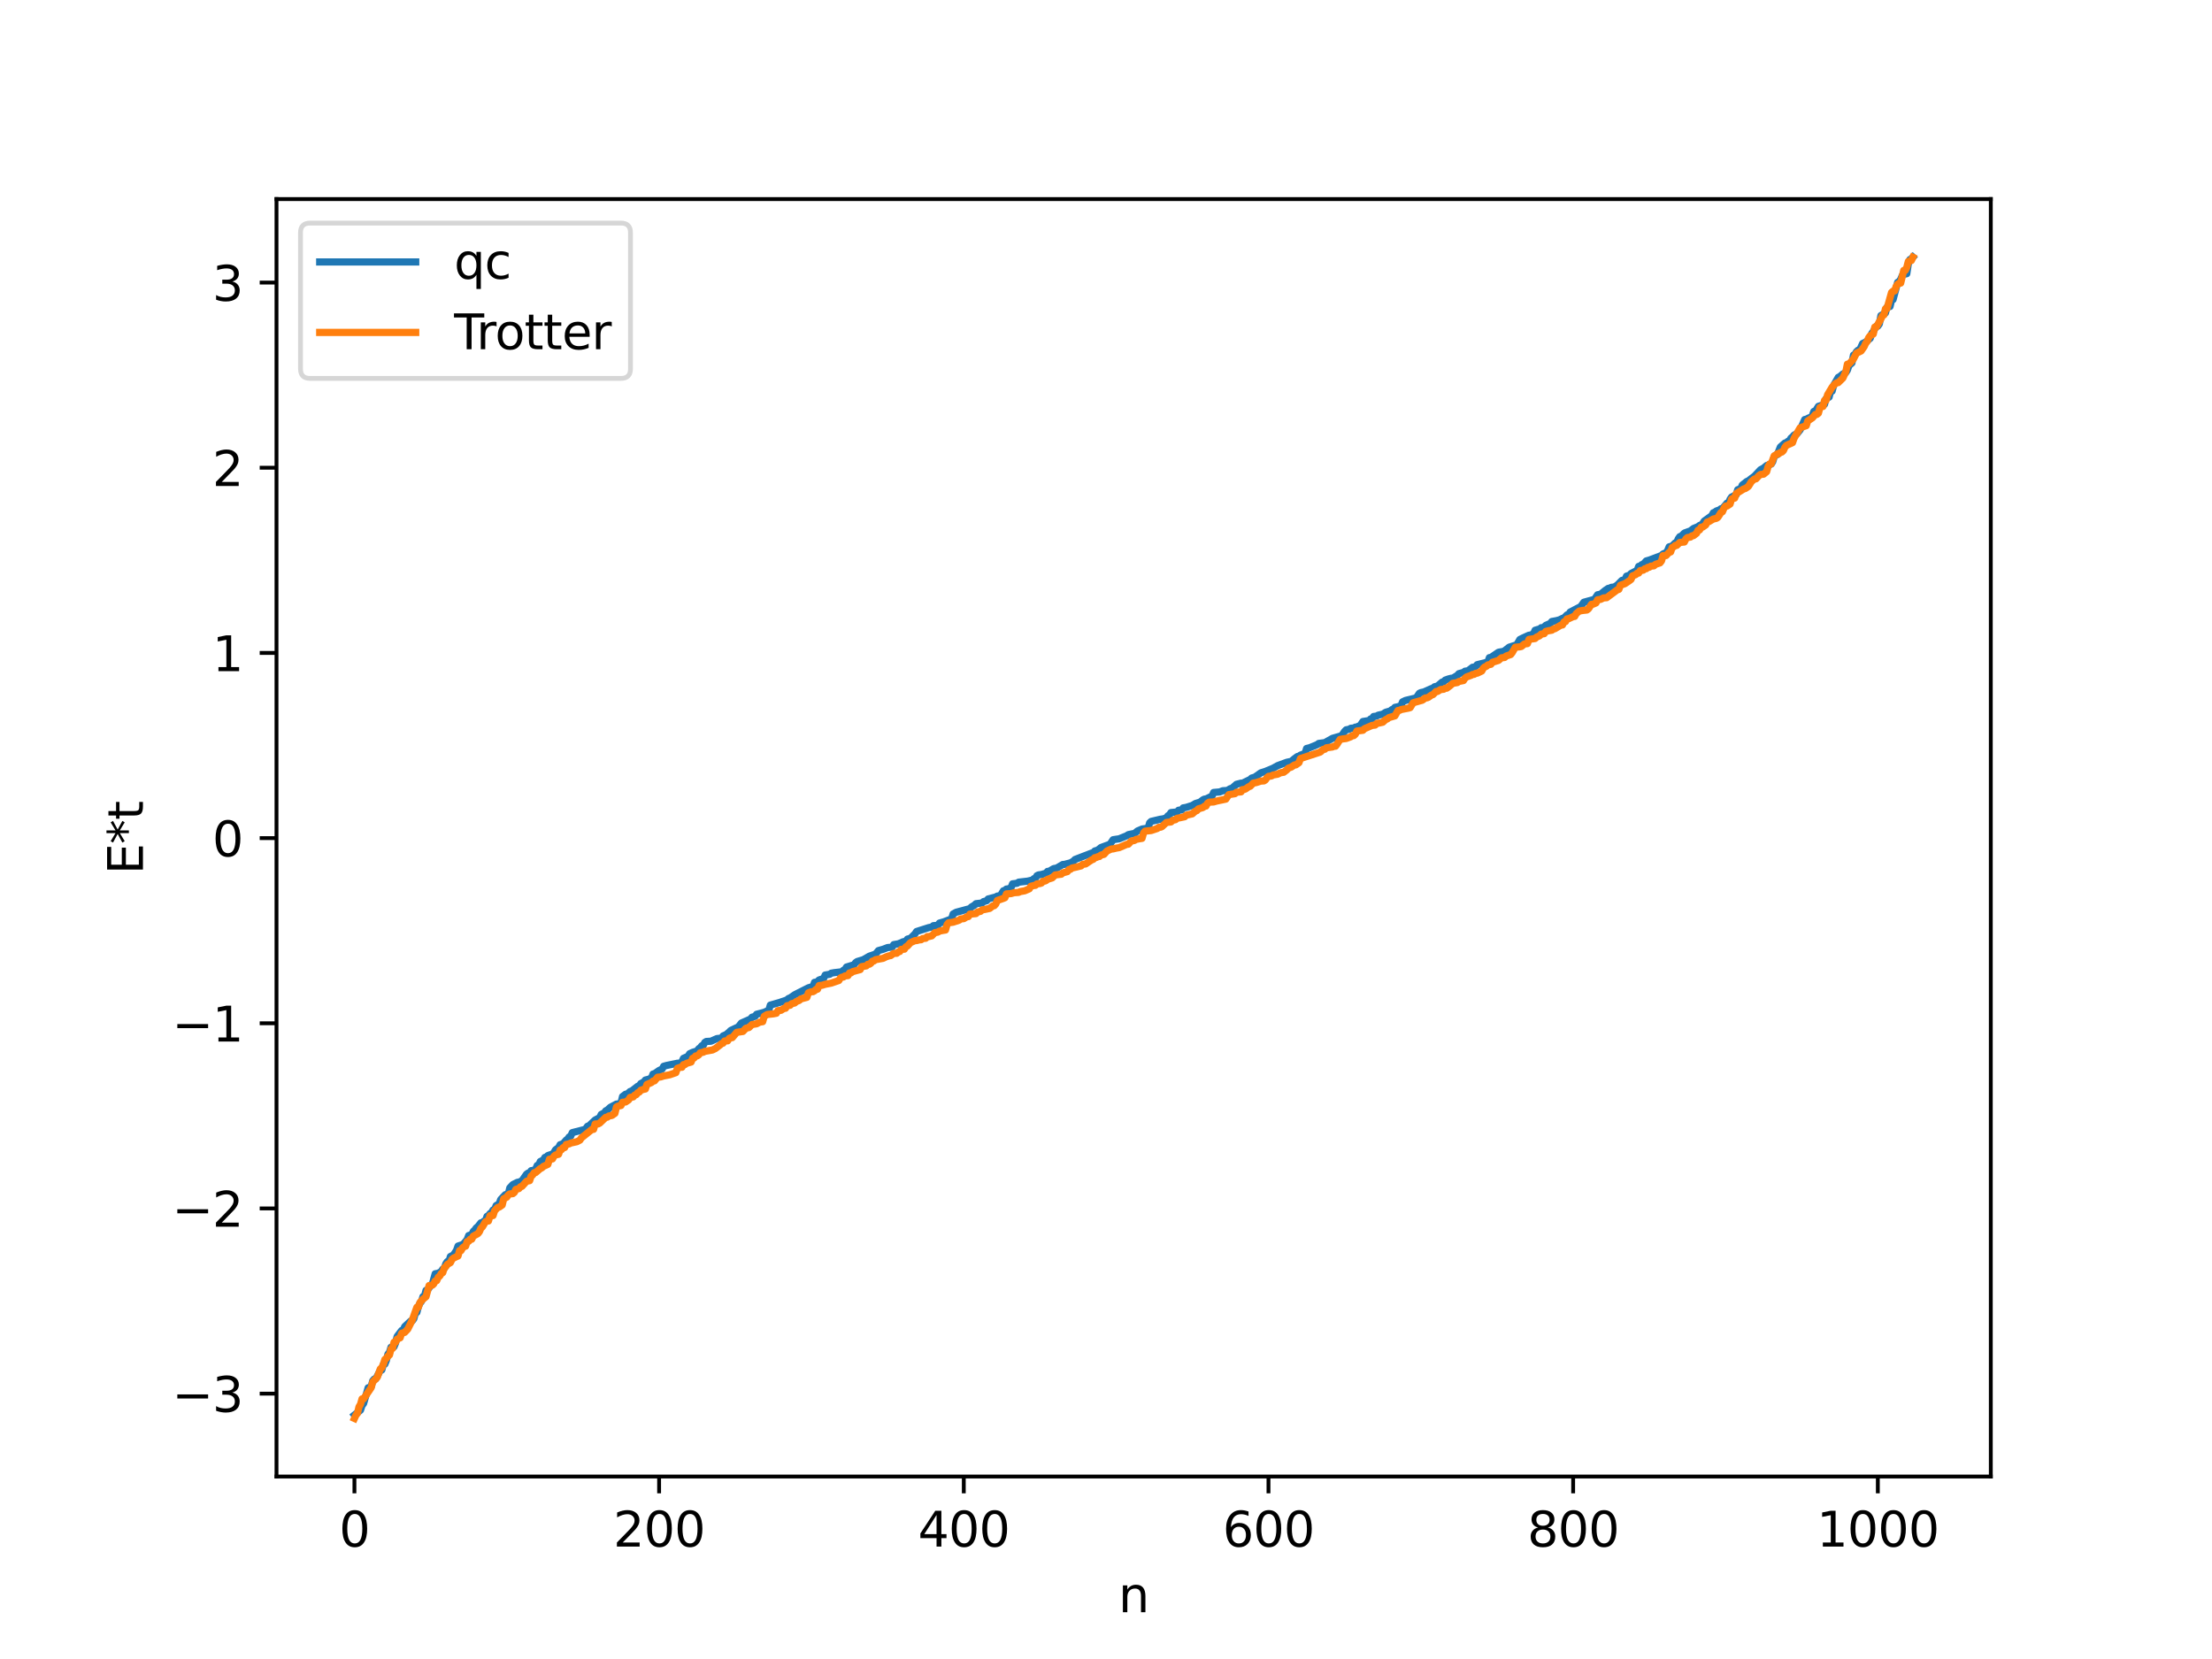 <?xml version="1.0" encoding="utf-8" standalone="no"?>
<!DOCTYPE svg PUBLIC "-//W3C//DTD SVG 1.1//EN"
  "http://www.w3.org/Graphics/SVG/1.1/DTD/svg11.dtd">
<svg xmlns:xlink="http://www.w3.org/1999/xlink" width="460.8pt" height="345.6pt" viewBox="0 0 460.8 345.6" xmlns="http://www.w3.org/2000/svg" version="1.1">
 <defs>
  <style type="text/css">*{stroke-linejoin: round; stroke-linecap: butt}</style>
 </defs>
 <g id="figure_1">
  <g id="patch_1">
   <path d="M 0 345.6 
L 460.8 345.6 
L 460.8 0 
L 0 0 
z
" style="fill: #ffffff"/>
  </g>
  <g id="axes_1">
   <g id="patch_2">
    <path d="M 57.6 307.584 
L 414.72 307.584 
L 414.72 41.472 
L 57.6 41.472 
z
" style="fill: #ffffff"/>
   </g>
   <g id="matplotlib.axis_1">
    <g id="xtick_1">
     <g id="line2d_1">
      <defs>
       <path id="m4bb7d872b9" d="M 0 0 
L 0 3.5 
" style="stroke: #000000; stroke-width: 0.8"/>
      </defs>
      <g>
       <use xlink:href="#m4bb7d872b9" x="73.833" y="307.584" style="stroke: #000000; stroke-width: 0.8"/>
      </g>
     </g>
     <g id="text_1">
      <!-- 0 -->
      <g transform="translate(70.651 322.182) scale(0.1 -0.1)">
       <defs>
        <path id="DejaVuSans-30" d="M 2034 4250 
Q 1547 4250 1301 3770 
Q 1056 3291 1056 2328 
Q 1056 1369 1301 889 
Q 1547 409 2034 409 
Q 2525 409 2770 889 
Q 3016 1369 3016 2328 
Q 3016 3291 2770 3770 
Q 2525 4250 2034 4250 
z
M 2034 4750 
Q 2819 4750 3233 4129 
Q 3647 3509 3647 2328 
Q 3647 1150 3233 529 
Q 2819 -91 2034 -91 
Q 1250 -91 836 529 
Q 422 1150 422 2328 
Q 422 3509 836 4129 
Q 1250 4750 2034 4750 
z
" transform="scale(0.016)"/>
       </defs>
       <use xlink:href="#DejaVuSans-30"/>
      </g>
     </g>
    </g>
    <g id="xtick_2">
     <g id="line2d_2">
      <g>
       <use xlink:href="#m4bb7d872b9" x="137.304" y="307.584" style="stroke: #000000; stroke-width: 0.8"/>
      </g>
     </g>
     <g id="text_2">
      <!-- 200 -->
      <g transform="translate(127.76 322.182) scale(0.1 -0.1)">
       <defs>
        <path id="DejaVuSans-32" d="M 1228 531 
L 3431 531 
L 3431 0 
L 469 0 
L 469 531 
Q 828 903 1448 1529 
Q 2069 2156 2228 2338 
Q 2531 2678 2651 2914 
Q 2772 3150 2772 3378 
Q 2772 3750 2511 3984 
Q 2250 4219 1831 4219 
Q 1534 4219 1204 4116 
Q 875 4013 500 3803 
L 500 4441 
Q 881 4594 1212 4672 
Q 1544 4750 1819 4750 
Q 2544 4750 2975 4387 
Q 3406 4025 3406 3419 
Q 3406 3131 3298 2873 
Q 3191 2616 2906 2266 
Q 2828 2175 2409 1742 
Q 1991 1309 1228 531 
z
" transform="scale(0.016)"/>
       </defs>
       <use xlink:href="#DejaVuSans-32"/>
       <use xlink:href="#DejaVuSans-30" x="63.623"/>
       <use xlink:href="#DejaVuSans-30" x="127.246"/>
      </g>
     </g>
    </g>
    <g id="xtick_3">
     <g id="line2d_3">
      <g>
       <use xlink:href="#m4bb7d872b9" x="200.775" y="307.584" style="stroke: #000000; stroke-width: 0.8"/>
      </g>
     </g>
     <g id="text_3">
      <!-- 400 -->
      <g transform="translate(191.231 322.182) scale(0.1 -0.1)">
       <defs>
        <path id="DejaVuSans-34" d="M 2419 4116 
L 825 1625 
L 2419 1625 
L 2419 4116 
z
M 2253 4666 
L 3047 4666 
L 3047 1625 
L 3713 1625 
L 3713 1100 
L 3047 1100 
L 3047 0 
L 2419 0 
L 2419 1100 
L 313 1100 
L 313 1709 
L 2253 4666 
z
" transform="scale(0.016)"/>
       </defs>
       <use xlink:href="#DejaVuSans-34"/>
       <use xlink:href="#DejaVuSans-30" x="63.623"/>
       <use xlink:href="#DejaVuSans-30" x="127.246"/>
      </g>
     </g>
    </g>
    <g id="xtick_4">
     <g id="line2d_4">
      <g>
       <use xlink:href="#m4bb7d872b9" x="264.246" y="307.584" style="stroke: #000000; stroke-width: 0.8"/>
      </g>
     </g>
     <g id="text_4">
      <!-- 600 -->
      <g transform="translate(254.702 322.182) scale(0.1 -0.1)">
       <defs>
        <path id="DejaVuSans-36" d="M 2113 2584 
Q 1688 2584 1439 2293 
Q 1191 2003 1191 1497 
Q 1191 994 1439 701 
Q 1688 409 2113 409 
Q 2538 409 2786 701 
Q 3034 994 3034 1497 
Q 3034 2003 2786 2293 
Q 2538 2584 2113 2584 
z
M 3366 4563 
L 3366 3988 
Q 3128 4100 2886 4159 
Q 2644 4219 2406 4219 
Q 1781 4219 1451 3797 
Q 1122 3375 1075 2522 
Q 1259 2794 1537 2939 
Q 1816 3084 2150 3084 
Q 2853 3084 3261 2657 
Q 3669 2231 3669 1497 
Q 3669 778 3244 343 
Q 2819 -91 2113 -91 
Q 1303 -91 875 529 
Q 447 1150 447 2328 
Q 447 3434 972 4092 
Q 1497 4750 2381 4750 
Q 2619 4750 2861 4703 
Q 3103 4656 3366 4563 
z
" transform="scale(0.016)"/>
       </defs>
       <use xlink:href="#DejaVuSans-36"/>
       <use xlink:href="#DejaVuSans-30" x="63.623"/>
       <use xlink:href="#DejaVuSans-30" x="127.246"/>
      </g>
     </g>
    </g>
    <g id="xtick_5">
     <g id="line2d_5">
      <g>
       <use xlink:href="#m4bb7d872b9" x="327.717" y="307.584" style="stroke: #000000; stroke-width: 0.8"/>
      </g>
     </g>
     <g id="text_5">
      <!-- 800 -->
      <g transform="translate(318.173 322.182) scale(0.1 -0.1)">
       <defs>
        <path id="DejaVuSans-38" d="M 2034 2216 
Q 1584 2216 1326 1975 
Q 1069 1734 1069 1313 
Q 1069 891 1326 650 
Q 1584 409 2034 409 
Q 2484 409 2743 651 
Q 3003 894 3003 1313 
Q 3003 1734 2745 1975 
Q 2488 2216 2034 2216 
z
M 1403 2484 
Q 997 2584 770 2862 
Q 544 3141 544 3541 
Q 544 4100 942 4425 
Q 1341 4750 2034 4750 
Q 2731 4750 3128 4425 
Q 3525 4100 3525 3541 
Q 3525 3141 3298 2862 
Q 3072 2584 2669 2484 
Q 3125 2378 3379 2068 
Q 3634 1759 3634 1313 
Q 3634 634 3220 271 
Q 2806 -91 2034 -91 
Q 1263 -91 848 271 
Q 434 634 434 1313 
Q 434 1759 690 2068 
Q 947 2378 1403 2484 
z
M 1172 3481 
Q 1172 3119 1398 2916 
Q 1625 2713 2034 2713 
Q 2441 2713 2670 2916 
Q 2900 3119 2900 3481 
Q 2900 3844 2670 4047 
Q 2441 4250 2034 4250 
Q 1625 4250 1398 4047 
Q 1172 3844 1172 3481 
z
" transform="scale(0.016)"/>
       </defs>
       <use xlink:href="#DejaVuSans-38"/>
       <use xlink:href="#DejaVuSans-30" x="63.623"/>
       <use xlink:href="#DejaVuSans-30" x="127.246"/>
      </g>
     </g>
    </g>
    <g id="xtick_6">
     <g id="line2d_6">
      <g>
       <use xlink:href="#m4bb7d872b9" x="391.188" y="307.584" style="stroke: #000000; stroke-width: 0.8"/>
      </g>
     </g>
     <g id="text_6">
      <!-- 1000 -->
      <g transform="translate(378.463 322.182) scale(0.1 -0.1)">
       <defs>
        <path id="DejaVuSans-31" d="M 794 531 
L 1825 531 
L 1825 4091 
L 703 3866 
L 703 4441 
L 1819 4666 
L 2450 4666 
L 2450 531 
L 3481 531 
L 3481 0 
L 794 0 
L 794 531 
z
" transform="scale(0.016)"/>
       </defs>
       <use xlink:href="#DejaVuSans-31"/>
       <use xlink:href="#DejaVuSans-30" x="63.623"/>
       <use xlink:href="#DejaVuSans-30" x="127.246"/>
       <use xlink:href="#DejaVuSans-30" x="190.869"/>
      </g>
     </g>
    </g>
    <g id="text_7">
     <!-- n -->
     <g transform="translate(232.991 335.861) scale(0.1 -0.1)">
      <defs>
       <path id="DejaVuSans-6e" d="M 3513 2113 
L 3513 0 
L 2938 0 
L 2938 2094 
Q 2938 2591 2744 2837 
Q 2550 3084 2163 3084 
Q 1697 3084 1428 2787 
Q 1159 2491 1159 1978 
L 1159 0 
L 581 0 
L 581 3500 
L 1159 3500 
L 1159 2956 
Q 1366 3272 1645 3428 
Q 1925 3584 2291 3584 
Q 2894 3584 3203 3211 
Q 3513 2838 3513 2113 
z
" transform="scale(0.016)"/>
      </defs>
      <use xlink:href="#DejaVuSans-6e"/>
     </g>
    </g>
   </g>
   <g id="matplotlib.axis_2">
    <g id="ytick_1">
     <g id="line2d_7">
      <defs>
       <path id="md316c302aa" d="M 0 0 
L -3.5 0 
" style="stroke: #000000; stroke-width: 0.8"/>
      </defs>
      <g>
       <use xlink:href="#md316c302aa" x="57.6" y="290.318" style="stroke: #000000; stroke-width: 0.8"/>
      </g>
     </g>
     <g id="text_8">
      <!-- −3 -->
      <g transform="translate(35.858 294.117) scale(0.1 -0.1)">
       <defs>
        <path id="DejaVuSans-2212" d="M 678 2272 
L 4684 2272 
L 4684 1741 
L 678 1741 
L 678 2272 
z
" transform="scale(0.016)"/>
        <path id="DejaVuSans-33" d="M 2597 2516 
Q 3050 2419 3304 2112 
Q 3559 1806 3559 1356 
Q 3559 666 3084 287 
Q 2609 -91 1734 -91 
Q 1441 -91 1130 -33 
Q 819 25 488 141 
L 488 750 
Q 750 597 1062 519 
Q 1375 441 1716 441 
Q 2309 441 2620 675 
Q 2931 909 2931 1356 
Q 2931 1769 2642 2001 
Q 2353 2234 1838 2234 
L 1294 2234 
L 1294 2753 
L 1863 2753 
Q 2328 2753 2575 2939 
Q 2822 3125 2822 3475 
Q 2822 3834 2567 4026 
Q 2313 4219 1838 4219 
Q 1578 4219 1281 4162 
Q 984 4106 628 3988 
L 628 4550 
Q 988 4650 1302 4700 
Q 1616 4750 1894 4750 
Q 2613 4750 3031 4423 
Q 3450 4097 3450 3541 
Q 3450 3153 3228 2886 
Q 3006 2619 2597 2516 
z
" transform="scale(0.016)"/>
       </defs>
       <use xlink:href="#DejaVuSans-2212"/>
       <use xlink:href="#DejaVuSans-33" x="83.789"/>
      </g>
     </g>
    </g>
    <g id="ytick_2">
     <g id="line2d_8">
      <g>
       <use xlink:href="#md316c302aa" x="57.6" y="251.742" style="stroke: #000000; stroke-width: 0.8"/>
      </g>
     </g>
     <g id="text_9">
      <!-- −2 -->
      <g transform="translate(35.858 255.542) scale(0.1 -0.1)">
       <use xlink:href="#DejaVuSans-2212"/>
       <use xlink:href="#DejaVuSans-32" x="83.789"/>
      </g>
     </g>
    </g>
    <g id="ytick_3">
     <g id="line2d_9">
      <g>
       <use xlink:href="#md316c302aa" x="57.6" y="213.167" style="stroke: #000000; stroke-width: 0.8"/>
      </g>
     </g>
     <g id="text_10">
      <!-- −1 -->
      <g transform="translate(35.858 216.966) scale(0.1 -0.1)">
       <use xlink:href="#DejaVuSans-2212"/>
       <use xlink:href="#DejaVuSans-31" x="83.789"/>
      </g>
     </g>
    </g>
    <g id="ytick_4">
     <g id="line2d_10">
      <g>
       <use xlink:href="#md316c302aa" x="57.6" y="174.592" style="stroke: #000000; stroke-width: 0.8"/>
      </g>
     </g>
     <g id="text_11">
      <!-- 0 -->
      <g transform="translate(44.237 178.391) scale(0.1 -0.1)">
       <use xlink:href="#DejaVuSans-30"/>
      </g>
     </g>
    </g>
    <g id="ytick_5">
     <g id="line2d_11">
      <g>
       <use xlink:href="#md316c302aa" x="57.6" y="136.017" style="stroke: #000000; stroke-width: 0.8"/>
      </g>
     </g>
     <g id="text_12">
      <!-- 1 -->
      <g transform="translate(44.237 139.816) scale(0.1 -0.1)">
       <use xlink:href="#DejaVuSans-31"/>
      </g>
     </g>
    </g>
    <g id="ytick_6">
     <g id="line2d_12">
      <g>
       <use xlink:href="#md316c302aa" x="57.6" y="97.441" style="stroke: #000000; stroke-width: 0.8"/>
      </g>
     </g>
     <g id="text_13">
      <!-- 2 -->
      <g transform="translate(44.237 101.241) scale(0.1 -0.1)">
       <use xlink:href="#DejaVuSans-32"/>
      </g>
     </g>
    </g>
    <g id="ytick_7">
     <g id="line2d_13">
      <g>
       <use xlink:href="#md316c302aa" x="57.6" y="58.866" style="stroke: #000000; stroke-width: 0.8"/>
      </g>
     </g>
     <g id="text_14">
      <!-- 3 -->
      <g transform="translate(44.237 62.665) scale(0.1 -0.1)">
       <use xlink:href="#DejaVuSans-33"/>
      </g>
     </g>
    </g>
    <g id="text_15">
     <!-- E*t -->
     <g transform="translate(29.778 182.148) rotate(-90) scale(0.1 -0.1)">
      <defs>
       <path id="DejaVuSans-45" d="M 628 4666 
L 3578 4666 
L 3578 4134 
L 1259 4134 
L 1259 2753 
L 3481 2753 
L 3481 2222 
L 1259 2222 
L 1259 531 
L 3634 531 
L 3634 0 
L 628 0 
L 628 4666 
z
" transform="scale(0.016)"/>
       <path id="DejaVuSans-2a" d="M 3009 3897 
L 1888 3291 
L 3009 2681 
L 2828 2375 
L 1778 3009 
L 1778 1831 
L 1422 1831 
L 1422 3009 
L 372 2375 
L 191 2681 
L 1313 3291 
L 191 3897 
L 372 4206 
L 1422 3572 
L 1422 4750 
L 1778 4750 
L 1778 3572 
L 2828 4206 
L 3009 3897 
z
" transform="scale(0.016)"/>
       <path id="DejaVuSans-74" d="M 1172 4494 
L 1172 3500 
L 2356 3500 
L 2356 3053 
L 1172 3053 
L 1172 1153 
Q 1172 725 1289 603 
Q 1406 481 1766 481 
L 2356 481 
L 2356 0 
L 1766 0 
Q 1100 0 847 248 
Q 594 497 594 1153 
L 594 3053 
L 172 3053 
L 172 3500 
L 594 3500 
L 594 4494 
L 1172 4494 
z
" transform="scale(0.016)"/>
      </defs>
      <use xlink:href="#DejaVuSans-45"/>
      <use xlink:href="#DejaVuSans-2a" x="63.184"/>
      <use xlink:href="#DejaVuSans-74" x="113.184"/>
     </g>
    </g>
   </g>
   <g id="line2d_14">
    <path d="M 73.833 294.775 
L 74.785 294.02 
L 75.102 293.748 
L 75.42 292.773 
L 75.737 292.4 
L 76.689 289.104 
L 77.324 288.853 
L 77.641 287.65 
L 77.958 287.286 
L 78.276 287.249 
L 79.228 285.467 
L 79.545 285.386 
L 79.862 284.238 
L 80.18 284.166 
L 80.497 283.381 
L 80.815 282.086 
L 81.132 281.702 
L 81.449 280.657 
L 82.084 280.55 
L 82.401 279.781 
L 82.719 278.425 
L 83.671 277.166 
L 83.988 277.106 
L 84.305 276.36 
L 85.575 275.186 
L 85.892 275.149 
L 86.21 274.718 
L 86.527 273.565 
L 86.844 273.386 
L 87.162 272.164 
L 87.479 271.502 
L 87.796 271.111 
L 88.114 270.104 
L 88.431 269.957 
L 88.748 268.806 
L 89.066 268.672 
L 89.383 268.317 
L 89.7 267.708 
L 90.018 267.662 
L 90.653 265.354 
L 91.287 265.233 
L 91.922 264.873 
L 92.239 264.371 
L 92.557 264.225 
L 92.874 263.261 
L 93.191 262.803 
L 93.509 262.791 
L 93.826 261.755 
L 94.461 261.434 
L 95.096 260.48 
L 95.413 259.577 
L 96.365 259.27 
L 96.682 258.984 
L 97.317 258.218 
L 97.634 257.381 
L 98.269 257.203 
L 98.586 256.527 
L 98.904 256.234 
L 99.221 255.785 
L 99.539 255.533 
L 100.173 254.739 
L 100.491 254.708 
L 100.808 254.394 
L 101.125 254.374 
L 101.443 253.398 
L 101.76 253.224 
L 102.077 252.817 
L 102.395 252.595 
L 102.712 252.059 
L 103.029 252.05 
L 103.347 251.149 
L 103.981 250.774 
L 104.299 249.895 
L 105.251 248.888 
L 105.886 248.706 
L 106.203 247.452 
L 106.838 246.771 
L 107.79 246.297 
L 108.107 246.263 
L 108.742 245.962 
L 109.377 245.05 
L 109.694 244.6 
L 110.011 244.378 
L 110.329 244.333 
L 110.646 243.874 
L 111.281 243.758 
L 111.598 243.498 
L 111.915 242.782 
L 112.233 242.665 
L 112.55 241.963 
L 113.185 241.655 
L 113.502 241.114 
L 113.82 241.005 
L 114.137 240.716 
L 115.089 240.414 
L 115.406 240.075 
L 115.724 239.525 
L 116.358 239.072 
L 116.676 238.466 
L 117.31 238.245 
L 117.945 237.512 
L 118.262 237.269 
L 118.58 236.83 
L 118.897 236.671 
L 119.215 235.947 
L 121.753 235.298 
L 122.071 235.079 
L 122.388 234.623 
L 122.705 234.519 
L 123.975 233.32 
L 124.927 232.819 
L 125.244 232.156 
L 125.879 231.833 
L 126.196 231.398 
L 126.514 231.247 
L 127.148 230.669 
L 128.418 229.998 
L 128.735 229.992 
L 129.37 229.722 
L 129.687 228.417 
L 130.322 227.945 
L 130.639 227.931 
L 131.274 227.367 
L 131.591 227.278 
L 132.861 226.285 
L 133.178 226.16 
L 133.496 225.723 
L 134.13 225.393 
L 134.448 224.988 
L 135.082 224.831 
L 135.717 224.551 
L 136.034 223.74 
L 136.352 223.662 
L 137.304 223.001 
L 137.939 222.694 
L 138.256 222.122 
L 138.891 221.949 
L 141.112 221.494 
L 141.747 221.462 
L 142.064 221.122 
L 142.381 220.467 
L 143.334 220.046 
L 143.651 219.513 
L 144.286 219.222 
L 145.238 218.925 
L 145.555 218.47 
L 145.872 218.255 
L 146.19 217.854 
L 146.507 217.755 
L 146.824 217.158 
L 147.142 216.956 
L 148.094 216.908 
L 148.729 216.63 
L 149.363 216.353 
L 150.315 216.261 
L 150.633 215.798 
L 151.267 215.526 
L 151.902 215.004 
L 152.22 214.67 
L 153.806 213.923 
L 154.441 213.123 
L 156.345 212.282 
L 156.662 211.899 
L 157.297 211.724 
L 157.615 211.293 
L 158.567 211.05 
L 159.201 210.877 
L 160.153 210.451 
L 160.471 209.384 
L 162.375 208.839 
L 163.01 208.622 
L 163.644 208.412 
L 163.962 208.272 
L 164.279 207.996 
L 164.596 207.881 
L 165.548 207.226 
L 168.405 205.778 
L 169.039 205.585 
L 169.357 205.573 
L 169.674 204.64 
L 169.991 204.609 
L 170.309 204.461 
L 170.626 204.151 
L 171.578 203.827 
L 171.896 203.12 
L 172.848 202.961 
L 173.165 202.732 
L 173.8 202.622 
L 175.386 202.441 
L 175.704 202.112 
L 176.021 201.987 
L 176.339 201.454 
L 177.925 200.972 
L 178.243 200.531 
L 178.56 200.308 
L 179.829 199.923 
L 181.099 199.192 
L 182.051 198.865 
L 182.368 198.777 
L 183.003 198.021 
L 183.955 197.758 
L 184.907 197.392 
L 185.859 197.307 
L 186.177 196.782 
L 187.129 196.616 
L 187.763 196.368 
L 188.081 196.205 
L 188.715 196.065 
L 189.033 195.632 
L 189.667 195.469 
L 190.62 194.526 
L 190.937 194.05 
L 193.476 193.239 
L 194.11 193.121 
L 194.428 192.84 
L 195.38 192.753 
L 195.697 192.294 
L 196.649 192.019 
L 198.236 191.417 
L 198.553 190.396 
L 199.188 190.043 
L 202.044 189.277 
L 202.362 188.941 
L 202.996 188.571 
L 203.314 188.257 
L 204.266 188.146 
L 204.583 188.117 
L 204.9 187.811 
L 205.535 187.648 
L 205.853 187.267 
L 207.439 186.856 
L 207.757 186.666 
L 208.391 186.592 
L 209.026 185.561 
L 209.343 185.489 
L 209.661 185.201 
L 209.978 185.177 
L 210.613 184.931 
L 210.93 184.119 
L 211.882 183.998 
L 212.2 183.773 
L 214.104 183.557 
L 214.739 183.405 
L 215.056 183.372 
L 215.373 183.044 
L 215.691 183.003 
L 216.008 182.427 
L 216.325 182.267 
L 216.96 182.175 
L 217.595 181.988 
L 217.912 181.878 
L 218.229 181.525 
L 218.547 181.517 
L 219.499 180.946 
L 220.134 180.834 
L 221.403 180.087 
L 221.72 180.08 
L 222.355 179.911 
L 222.99 179.75 
L 223.624 179.387 
L 223.942 179.049 
L 227.433 177.701 
L 227.75 177.632 
L 228.067 177.278 
L 228.702 177.084 
L 229.337 176.56 
L 231.241 175.862 
L 231.876 174.933 
L 232.51 174.831 
L 233.145 174.74 
L 234.732 174.095 
L 235.049 173.868 
L 236.001 173.675 
L 236.319 173.658 
L 236.953 173.113 
L 237.905 172.703 
L 239.175 172.51 
L 239.492 171.416 
L 239.81 171.116 
L 241.714 170.665 
L 242.348 170.572 
L 242.983 170.36 
L 243.3 169.934 
L 243.618 169.751 
L 243.935 169.269 
L 245.205 169.149 
L 245.522 168.786 
L 246.157 168.72 
L 246.474 168.301 
L 247.109 168.19 
L 248.378 167.788 
L 249.013 167.398 
L 249.965 167.104 
L 250.6 166.622 
L 250.917 166.461 
L 251.234 166.441 
L 252.504 165.822 
L 252.821 165.086 
L 254.091 164.975 
L 254.725 164.725 
L 255.677 164.668 
L 256.312 164.28 
L 256.629 164.229 
L 257.581 163.388 
L 258.534 163.146 
L 258.851 163.144 
L 260.438 162.373 
L 260.755 162.074 
L 261.39 161.896 
L 262.659 160.995 
L 263.611 160.696 
L 265.198 160.035 
L 266.15 159.499 
L 268.054 158.8 
L 269.006 158.597 
L 269.641 158.063 
L 270.276 157.594 
L 270.593 157.522 
L 270.91 157.305 
L 271.545 157.074 
L 271.862 156.98 
L 272.18 155.926 
L 272.815 155.768 
L 274.401 155.119 
L 274.719 154.872 
L 275.988 154.702 
L 277.575 153.81 
L 279.479 153.264 
L 280.114 152.357 
L 280.431 152.034 
L 281.066 151.919 
L 281.383 151.716 
L 282.018 151.651 
L 282.335 151.476 
L 282.653 151.465 
L 282.97 151.274 
L 283.287 151.229 
L 283.922 150.302 
L 284.874 150.152 
L 285.191 150.14 
L 285.509 149.78 
L 285.826 149.714 
L 286.143 149.259 
L 286.778 149.18 
L 287.096 148.986 
L 288.048 148.774 
L 288.682 148.372 
L 289.634 148.105 
L 289.952 147.823 
L 290.269 147.7 
L 290.586 147.358 
L 291.221 147.225 
L 291.856 147.015 
L 292.173 146.21 
L 292.808 145.912 
L 295.029 145.378 
L 295.664 144.44 
L 295.981 144.282 
L 296.616 144.146 
L 298.203 143.438 
L 298.52 143.368 
L 298.838 143.066 
L 299.472 142.906 
L 300.424 142.088 
L 300.742 142.013 
L 301.059 141.68 
L 301.694 141.452 
L 302.329 141.288 
L 302.646 141.277 
L 303.598 140.69 
L 303.915 140.335 
L 304.867 140.078 
L 305.185 139.823 
L 305.82 139.734 
L 306.772 139 
L 307.089 138.98 
L 307.406 138.836 
L 307.724 138.468 
L 309.945 137.907 
L 310.262 137.002 
L 310.58 136.961 
L 312.167 135.874 
L 313.119 135.708 
L 313.436 135.566 
L 314.388 134.822 
L 315.975 134.318 
L 316.61 133.218 
L 317.244 132.901 
L 318.514 132.324 
L 318.831 132.316 
L 319.466 131.998 
L 319.783 131.296 
L 320.418 131.108 
L 320.735 131.058 
L 321.053 130.761 
L 321.37 130.755 
L 321.687 130.592 
L 322.005 130.28 
L 322.957 129.866 
L 323.274 129.47 
L 324.226 129.296 
L 324.861 129.124 
L 325.496 128.813 
L 325.813 128.723 
L 326.448 128.085 
L 326.765 128.042 
L 327.082 127.511 
L 328.669 126.684 
L 329.304 126.355 
L 329.939 125.457 
L 332.16 124.849 
L 332.795 123.905 
L 333.429 123.785 
L 334.381 123.007 
L 335.016 122.574 
L 335.334 122.526 
L 335.651 122.357 
L 336.286 122.283 
L 336.92 121.879 
L 337.872 120.91 
L 338.507 120.751 
L 338.824 120.027 
L 339.459 119.819 
L 339.777 119.471 
L 341.046 118.819 
L 341.363 117.989 
L 341.681 117.938 
L 341.998 117.628 
L 342.315 117.545 
L 342.95 116.852 
L 343.585 116.674 
L 346.124 115.717 
L 346.441 115.394 
L 347.076 115.147 
L 347.393 114.695 
L 347.71 113.917 
L 348.345 113.741 
L 348.98 113.095 
L 349.297 112.996 
L 349.615 112.239 
L 349.932 111.789 
L 350.249 111.689 
L 350.884 111.047 
L 352.153 110.586 
L 352.788 110.092 
L 353.74 109.708 
L 354.058 109.451 
L 354.375 109.342 
L 354.692 109.08 
L 355.01 108.557 
L 356.596 107.419 
L 356.914 106.817 
L 357.231 106.697 
L 357.548 106.446 
L 358.183 106.235 
L 358.5 105.98 
L 358.818 105.952 
L 359.77 104.814 
L 360.087 104.78 
L 360.405 104.004 
L 360.722 103.544 
L 361.674 103.079 
L 361.991 102.017 
L 362.626 101.796 
L 362.943 101.057 
L 363.896 100.297 
L 364.213 100.178 
L 364.848 99.672 
L 365.482 99.206 
L 366.752 97.85 
L 367.386 97.515 
L 368.021 96.976 
L 368.973 96.675 
L 369.291 96.191 
L 369.608 95.119 
L 369.925 94.787 
L 370.243 94.717 
L 370.877 93.132 
L 371.512 92.565 
L 371.829 92.294 
L 372.147 92.214 
L 372.464 91.929 
L 372.781 91.803 
L 373.099 91.254 
L 373.416 91.021 
L 373.734 90.633 
L 374.368 90.334 
L 375.003 89.544 
L 375.955 87.396 
L 376.272 87.331 
L 376.907 87.015 
L 377.224 86.988 
L 377.542 86.565 
L 377.859 85.702 
L 378.177 85.645 
L 378.811 84.649 
L 379.763 84.346 
L 380.081 84.228 
L 380.398 83.043 
L 381.033 82.731 
L 381.35 81.503 
L 381.667 81.482 
L 381.985 80.283 
L 382.937 78.614 
L 383.254 78.458 
L 383.889 77.923 
L 384.524 77.602 
L 384.841 77.118 
L 385.158 76.17 
L 385.793 75.612 
L 386.11 73.977 
L 386.428 73.825 
L 386.745 73.25 
L 387.062 72.965 
L 387.38 72.956 
L 388.015 71.566 
L 388.649 71.265 
L 389.601 70.478 
L 389.919 69.468 
L 390.236 69.047 
L 390.871 67.97 
L 391.188 67.934 
L 391.505 67.492 
L 391.823 65.744 
L 392.775 65.189 
L 393.092 63.995 
L 393.727 63.851 
L 394.044 62.533 
L 394.362 62.403 
L 395.314 58.815 
L 395.631 58.632 
L 395.948 58.185 
L 396.266 57.428 
L 396.583 57.169 
L 397.218 57.017 
L 397.535 54.985 
L 397.853 54.078 
L 398.17 53.908 
L 398.487 53.568 
L 398.487 53.568 
" clip-path="url(#pee70d2f4a0)" style="fill: none; stroke: #1f77b4; stroke-width: 1.5; stroke-linecap: square"/>
   </g>
   <g id="line2d_15">
    <path d="M 73.833 295.488 
L 74.15 294.799 
L 74.467 294.413 
L 74.785 293.073 
L 75.102 292.545 
L 75.42 291.414 
L 75.737 291.414 
L 77.324 289.067 
L 77.641 287.9 
L 78.593 286.907 
L 79.228 285.167 
L 79.545 284.915 
L 79.862 284.202 
L 80.18 283.199 
L 80.497 282.965 
L 80.815 282.487 
L 81.132 282.272 
L 81.449 281.041 
L 81.767 280.912 
L 82.084 279.613 
L 82.401 279.613 
L 82.719 278.97 
L 83.353 278.691 
L 83.671 277.744 
L 84.305 277.556 
L 84.94 276.883 
L 85.892 274.977 
L 86.844 272.319 
L 87.162 272.319 
L 87.479 271.332 
L 88.114 270.639 
L 88.748 270.119 
L 89.383 267.812 
L 90.018 267.75 
L 90.335 267.494 
L 90.653 266.857 
L 90.97 266.788 
L 91.287 266.072 
L 91.605 265.82 
L 91.922 265.3 
L 92.239 265.107 
L 92.557 264.104 
L 92.874 263.871 
L 93.191 263.392 
L 93.826 263.034 
L 94.143 262.387 
L 94.461 262.083 
L 95.413 261.646 
L 95.73 260.518 
L 96.048 260.518 
L 96.365 259.948 
L 96.682 259.697 
L 97 259.597 
L 97.317 258.649 
L 97.634 258.584 
L 97.952 258.161 
L 98.269 258.151 
L 98.586 257.511 
L 99.221 257.166 
L 99.539 256.996 
L 99.856 256.609 
L 100.173 255.882 
L 100.491 255.587 
L 101.125 254.514 
L 101.443 254.356 
L 101.76 254.356 
L 102.077 253.244 
L 102.712 253.225 
L 103.029 252.238 
L 103.664 251.544 
L 103.981 251.467 
L 104.616 251.024 
L 104.934 249.711 
L 105.568 249.389 
L 105.886 248.916 
L 106.203 248.717 
L 106.838 248.656 
L 107.155 248.4 
L 107.472 247.763 
L 108.107 247.603 
L 108.424 247.228 
L 108.742 247.13 
L 109.694 246.075 
L 110.329 245.955 
L 110.646 245.01 
L 110.963 244.776 
L 111.281 244.297 
L 111.598 244.257 
L 112.55 243.438 
L 112.867 243.293 
L 113.185 242.988 
L 114.137 242.552 
L 114.454 241.484 
L 115.089 241.424 
L 115.406 240.853 
L 115.724 240.602 
L 116.358 240.46 
L 116.676 239.554 
L 116.993 239.489 
L 117.31 239.066 
L 117.628 239.056 
L 117.945 238.416 
L 118.58 238.287 
L 118.897 238.115 
L 120.167 237.84 
L 120.801 237.515 
L 121.119 237.039 
L 123.34 235.265 
L 123.658 235.261 
L 123.975 234.149 
L 124.61 234.13 
L 124.927 233.966 
L 126.196 232.756 
L 126.514 232.729 
L 126.831 232.481 
L 127.466 232.372 
L 128.1 231.929 
L 128.418 230.616 
L 128.735 230.434 
L 129.37 230.295 
L 129.687 229.622 
L 130.322 229.561 
L 130.957 229.135 
L 131.274 228.608 
L 131.909 228.508 
L 132.226 228.133 
L 132.543 228.035 
L 132.861 227.631 
L 133.178 227.495 
L 133.496 227.11 
L 134.13 226.917 
L 134.448 226.86 
L 134.765 225.915 
L 135.717 225.508 
L 136.034 225.203 
L 136.352 225.163 
L 136.986 224.405 
L 137.621 224.343 
L 138.256 224.145 
L 139.525 223.894 
L 140.795 223.457 
L 141.112 222.549 
L 141.747 222.329 
L 142.064 222.329 
L 142.381 221.77 
L 142.699 221.759 
L 143.016 221.507 
L 143.968 221.247 
L 144.286 220.46 
L 144.603 220.394 
L 144.92 219.972 
L 145.238 219.962 
L 145.555 219.762 
L 145.872 219.321 
L 146.507 219.193 
L 146.824 219.02 
L 148.411 218.731 
L 149.046 218.42 
L 149.998 217.692 
L 150.315 217.398 
L 150.633 217.309 
L 150.95 216.855 
L 151.585 216.826 
L 151.902 216.325 
L 152.22 216.17 
L 152.537 216.166 
L 153.489 215.054 
L 154.758 214.871 
L 155.393 214.206 
L 156.028 214.048 
L 156.662 213.428 
L 157.615 213.277 
L 158.249 212.933 
L 158.884 212.835 
L 159.201 211.713 
L 159.836 211.339 
L 161.105 211.2 
L 161.74 211.078 
L 162.058 210.528 
L 162.692 210.466 
L 163.327 210.073 
L 163.644 210.04 
L 163.962 209.513 
L 164.596 209.413 
L 164.914 209.09 
L 165.548 208.94 
L 165.866 208.65 
L 166.5 208.401 
L 166.818 208.098 
L 168.087 207.766 
L 168.405 206.82 
L 169.039 206.596 
L 169.357 206.586 
L 169.674 206.413 
L 169.991 206.108 
L 170.309 206.068 
L 170.626 205.31 
L 171.261 205.248 
L 171.896 205.051 
L 173.165 204.799 
L 174.752 204.254 
L 175.069 203.724 
L 175.386 203.559 
L 175.704 203.528 
L 176.021 203.295 
L 176.656 203.234 
L 176.973 202.675 
L 177.291 202.664 
L 177.608 202.413 
L 179.195 201.982 
L 179.512 201.365 
L 180.464 201.209 
L 180.781 200.877 
L 181.099 200.867 
L 181.416 200.667 
L 181.734 200.226 
L 182.051 200.188 
L 182.368 199.925 
L 183.955 199.636 
L 184.59 199.325 
L 185.224 199.111 
L 185.542 199.069 
L 186.177 198.611 
L 186.811 198.584 
L 187.129 198.303 
L 187.446 198.215 
L 187.763 197.761 
L 188.398 197.731 
L 188.715 197.23 
L 189.033 197.076 
L 189.667 196.373 
L 190.62 195.94 
L 190.937 195.94 
L 191.572 195.776 
L 191.889 195.764 
L 192.206 195.519 
L 192.841 195.455 
L 193.158 195.111 
L 193.476 195.107 
L 194.11 194.953 
L 194.745 194.292 
L 195.38 194.182 
L 195.697 193.97 
L 196.332 193.838 
L 196.967 193.74 
L 197.284 192.618 
L 197.601 192.244 
L 198.553 192.108 
L 199.823 191.683 
L 200.14 191.433 
L 200.775 191.371 
L 201.41 190.979 
L 201.727 190.945 
L 202.044 190.432 
L 203.314 190.319 
L 203.631 189.995 
L 204.266 189.845 
L 204.583 189.555 
L 205.218 189.441 
L 206.17 189.237 
L 206.805 188.728 
L 207.122 188.671 
L 207.439 188.331 
L 207.757 187.594 
L 209.026 187.15 
L 209.343 187.013 
L 209.661 186.215 
L 210.613 186.154 
L 211.248 185.968 
L 212.2 185.902 
L 212.517 185.739 
L 213.469 185.568 
L 214.421 185.159 
L 214.739 184.63 
L 215.373 184.464 
L 215.691 184.434 
L 216.008 184.139 
L 216.643 184.053 
L 216.96 183.948 
L 217.277 183.58 
L 217.595 183.569 
L 217.912 183.44 
L 218.229 183.176 
L 219.181 182.887 
L 219.816 182.27 
L 221.086 182.114 
L 221.403 181.835 
L 222.355 181.572 
L 222.672 181.132 
L 222.99 181.093 
L 223.307 180.83 
L 224.259 180.617 
L 225.211 180.377 
L 225.529 180.063 
L 226.163 179.974 
L 227.433 179.12 
L 227.75 179.01 
L 228.067 178.666 
L 228.385 178.636 
L 228.702 178.457 
L 229.02 178.429 
L 229.337 178.135 
L 229.972 177.981 
L 230.606 177.279 
L 231.558 176.846 
L 231.876 176.846 
L 232.51 176.682 
L 233.145 176.575 
L 234.732 175.892 
L 235.049 175.858 
L 235.684 175.197 
L 236.319 175.088 
L 236.636 174.875 
L 237.271 174.743 
L 237.905 174.645 
L 238.223 173.523 
L 238.54 173.149 
L 239.81 173.013 
L 241.079 172.588 
L 241.396 172.338 
L 241.714 172.338 
L 242.031 172.226 
L 242.983 171.337 
L 243.935 171.224 
L 244.253 170.901 
L 244.887 170.751 
L 245.205 170.46 
L 245.839 170.346 
L 246.791 170.143 
L 247.109 169.826 
L 248.378 169.538 
L 249.013 168.981 
L 249.33 168.868 
L 249.648 168.5 
L 250.6 168.223 
L 250.917 167.95 
L 251.234 167.918 
L 251.552 167.336 
L 251.869 167.11 
L 252.821 167.059 
L 253.456 166.873 
L 255.36 166.473 
L 255.995 165.535 
L 257.264 165.339 
L 257.581 165.045 
L 258.534 164.958 
L 258.851 164.485 
L 259.168 164.474 
L 259.486 164.346 
L 260.12 163.893 
L 260.438 163.793 
L 261.072 163.142 
L 261.707 163.02 
L 262.659 162.714 
L 263.294 162.677 
L 263.611 162.478 
L 263.929 161.998 
L 264.246 161.736 
L 264.881 161.645 
L 265.198 161.446 
L 266.15 161.282 
L 266.785 160.969 
L 267.42 160.88 
L 268.054 160.394 
L 268.372 160.025 
L 269.006 159.795 
L 269.641 159.363 
L 269.958 159.334 
L 270.593 158.886 
L 270.91 158.018 
L 275.036 156.669 
L 275.671 156.102 
L 275.988 156.085 
L 276.305 155.781 
L 277.575 155.61 
L 277.892 155.452 
L 278.21 155.447 
L 278.527 155.038 
L 279.162 154.034 
L 279.796 153.92 
L 280.431 153.84 
L 281.383 153.494 
L 281.7 153.243 
L 282.018 153.243 
L 282.335 152.967 
L 282.653 152.296 
L 283.922 152.129 
L 284.239 151.806 
L 285.826 151.116 
L 286.461 151.048 
L 286.778 150.731 
L 288.048 150.455 
L 288.682 149.886 
L 289 149.773 
L 289.317 149.496 
L 290.586 149.129 
L 291.221 148.015 
L 291.539 147.993 
L 291.856 147.819 
L 293.443 147.508 
L 293.76 147.409 
L 294.395 146.396 
L 296.299 145.863 
L 296.934 145.391 
L 297.251 145.38 
L 297.568 145.251 
L 298.203 144.798 
L 298.52 144.698 
L 299.155 144.047 
L 299.472 144.038 
L 300.107 143.648 
L 300.742 143.583 
L 301.059 143.383 
L 301.377 143.363 
L 302.011 142.904 
L 302.646 142.352 
L 303.598 142.188 
L 303.915 141.963 
L 304.867 141.773 
L 305.185 141.285 
L 305.502 141.023 
L 306.454 140.681 
L 306.772 140.497 
L 307.089 140.476 
L 307.406 140.268 
L 307.724 140.239 
L 308.358 139.946 
L 308.676 139.791 
L 308.993 139.202 
L 309.31 138.923 
L 309.628 138.817 
L 309.945 138.519 
L 310.58 138.385 
L 310.897 137.969 
L 312.167 137.575 
L 312.801 137.031 
L 313.436 136.97 
L 313.753 136.668 
L 314.705 136.353 
L 315.023 135.943 
L 315.658 134.836 
L 316.61 134.745 
L 316.927 134.674 
L 317.562 134.149 
L 318.196 134.074 
L 318.514 133.201 
L 319.783 133.016 
L 320.1 132.711 
L 320.735 132.443 
L 321.053 132.096 
L 321.687 132.005 
L 322.005 131.545 
L 322.639 131.387 
L 323.274 131.284 
L 323.591 131.047 
L 323.909 130.978 
L 325.178 130.217 
L 325.496 130.19 
L 325.813 129.551 
L 326.13 129.492 
L 326.448 128.92 
L 326.765 128.898 
L 327.717 128.455 
L 328.034 128.413 
L 328.352 127.838 
L 328.986 127.301 
L 329.621 127.18 
L 330.573 127.076 
L 330.891 126.844 
L 331.525 125.891 
L 331.843 125.875 
L 332.477 125.603 
L 332.795 124.953 
L 333.429 124.861 
L 334.064 124.553 
L 334.699 124.51 
L 336.92 122.868 
L 337.238 122.779 
L 337.555 121.928 
L 338.507 121.587 
L 339.459 120.947 
L 339.777 120.697 
L 340.094 119.954 
L 340.729 119.722 
L 341.046 119.424 
L 341.363 119.385 
L 341.681 118.875 
L 342.315 118.778 
L 342.633 118.48 
L 342.95 118.469 
L 343.267 118.188 
L 343.585 118.16 
L 343.902 117.936 
L 344.537 117.875 
L 344.854 117.573 
L 345.806 117.258 
L 346.124 116.848 
L 346.441 115.741 
L 347.076 115.729 
L 347.71 115.054 
L 348.028 114.98 
L 348.345 114.053 
L 348.662 113.922 
L 348.98 113.617 
L 349.297 113.616 
L 349.932 113.001 
L 350.884 112.91 
L 351.201 112.265 
L 351.519 111.986 
L 352.153 111.883 
L 352.471 111.623 
L 352.788 111.583 
L 353.423 111.095 
L 353.74 110.456 
L 354.058 110.397 
L 354.375 109.826 
L 354.692 109.803 
L 355.327 109.36 
L 355.644 108.744 
L 355.962 108.683 
L 356.914 108.123 
L 357.548 107.982 
L 357.866 107.773 
L 358.5 106.78 
L 358.818 106.609 
L 359.135 105.858 
L 359.453 105.429 
L 359.77 105.415 
L 360.405 105.002 
L 360.722 103.976 
L 361.039 103.794 
L 361.357 103.773 
L 361.674 102.833 
L 363.261 101.852 
L 363.578 101.773 
L 364.213 101.34 
L 364.848 100.33 
L 365.482 99.78 
L 365.8 99.751 
L 366.434 99.065 
L 366.752 98.841 
L 367.386 98.781 
L 368.021 98.265 
L 368.339 97.161 
L 368.656 96.646 
L 368.973 96.635 
L 369.608 94.958 
L 369.925 94.827 
L 370.243 94.522 
L 370.56 94.522 
L 370.877 94.253 
L 371.195 94.168 
L 371.512 93.879 
L 371.829 93.17 
L 372.147 92.788 
L 373.416 92.211 
L 373.734 91.302 
L 375.003 89.112 
L 376.272 88.678 
L 376.59 87.685 
L 377.542 87.056 
L 378.177 86.335 
L 378.494 86.321 
L 378.811 86.078 
L 379.129 84.881 
L 379.446 84.699 
L 379.763 84.678 
L 380.081 83.415 
L 380.398 83.397 
L 380.715 82.245 
L 381.667 80.656 
L 382.302 79.97 
L 382.62 79.747 
L 382.937 79.705 
L 383.889 78.779 
L 384.524 77.41 
L 384.841 75.863 
L 385.158 75.841 
L 385.793 75.159 
L 386.11 74.784 
L 386.745 73.558 
L 387.697 73.117 
L 388.332 72.207 
L 388.649 71.518 
L 388.967 71.132 
L 389.284 70.34 
L 389.601 69.933 
L 390.236 69.583 
L 390.553 68.133 
L 390.871 68.133 
L 391.823 66.453 
L 392.14 65.786 
L 392.458 65.604 
L 392.775 64.32 
L 393.092 64.302 
L 394.044 60.921 
L 394.362 60.652 
L 394.679 60.611 
L 394.996 59.685 
L 395.314 59.199 
L 395.631 58.991 
L 395.948 58.971 
L 396.583 56.332 
L 396.9 56.332 
L 397.218 55.689 
L 397.535 54.463 
L 398.17 54.275 
L 398.487 53.602 
L 398.487 53.602 
" clip-path="url(#pee70d2f4a0)" style="fill: none; stroke: #ff7f0e; stroke-width: 1.5; stroke-linecap: square"/>
   </g>
   <g id="patch_3">
    <path d="M 57.6 307.584 
L 57.6 41.472 
" style="fill: none; stroke: #000000; stroke-width: 0.8; stroke-linejoin: miter; stroke-linecap: square"/>
   </g>
   <g id="patch_4">
    <path d="M 414.72 307.584 
L 414.72 41.472 
" style="fill: none; stroke: #000000; stroke-width: 0.8; stroke-linejoin: miter; stroke-linecap: square"/>
   </g>
   <g id="patch_5">
    <path d="M 57.6 307.584 
L 414.72 307.584 
" style="fill: none; stroke: #000000; stroke-width: 0.8; stroke-linejoin: miter; stroke-linecap: square"/>
   </g>
   <g id="patch_6">
    <path d="M 57.6 41.472 
L 414.72 41.472 
" style="fill: none; stroke: #000000; stroke-width: 0.8; stroke-linejoin: miter; stroke-linecap: square"/>
   </g>
   <g id="legend_1">
    <g id="patch_7">
     <path d="M 64.6 78.828 
L 129.342 78.828 
Q 131.342 78.828 131.342 76.828 
L 131.342 48.472 
Q 131.342 46.472 129.342 46.472 
L 64.6 46.472 
Q 62.6 46.472 62.6 48.472 
L 62.6 76.828 
Q 62.6 78.828 64.6 78.828 
z
" style="fill: #ffffff; opacity: 0.8; stroke: #cccccc; stroke-linejoin: miter"/>
    </g>
    <g id="line2d_16">
     <path d="M 66.6 54.57 
L 76.6 54.57 
L 86.6 54.57 
" style="fill: none; stroke: #1f77b4; stroke-width: 1.5; stroke-linecap: square"/>
    </g>
    <g id="text_16">
     <!-- qc -->
     <g transform="translate(94.6 58.07) scale(0.1 -0.1)">
      <defs>
       <path id="DejaVuSans-71" d="M 947 1747 
Q 947 1113 1208 752 
Q 1469 391 1925 391 
Q 2381 391 2643 752 
Q 2906 1113 2906 1747 
Q 2906 2381 2643 2742 
Q 2381 3103 1925 3103 
Q 1469 3103 1208 2742 
Q 947 2381 947 1747 
z
M 2906 525 
Q 2725 213 2448 61 
Q 2172 -91 1784 -91 
Q 1150 -91 751 415 
Q 353 922 353 1747 
Q 353 2572 751 3078 
Q 1150 3584 1784 3584 
Q 2172 3584 2448 3432 
Q 2725 3281 2906 2969 
L 2906 3500 
L 3481 3500 
L 3481 -1331 
L 2906 -1331 
L 2906 525 
z
" transform="scale(0.016)"/>
       <path id="DejaVuSans-63" d="M 3122 3366 
L 3122 2828 
Q 2878 2963 2633 3030 
Q 2388 3097 2138 3097 
Q 1578 3097 1268 2742 
Q 959 2388 959 1747 
Q 959 1106 1268 751 
Q 1578 397 2138 397 
Q 2388 397 2633 464 
Q 2878 531 3122 666 
L 3122 134 
Q 2881 22 2623 -34 
Q 2366 -91 2075 -91 
Q 1284 -91 818 406 
Q 353 903 353 1747 
Q 353 2603 823 3093 
Q 1294 3584 2113 3584 
Q 2378 3584 2631 3529 
Q 2884 3475 3122 3366 
z
" transform="scale(0.016)"/>
      </defs>
      <use xlink:href="#DejaVuSans-71"/>
      <use xlink:href="#DejaVuSans-63" x="63.477"/>
     </g>
    </g>
    <g id="line2d_17">
     <path d="M 66.6 69.249 
L 76.6 69.249 
L 86.6 69.249 
" style="fill: none; stroke: #ff7f0e; stroke-width: 1.5; stroke-linecap: square"/>
    </g>
    <g id="text_17">
     <!-- Trotter -->
     <g transform="translate(94.6 72.749) scale(0.1 -0.1)">
      <defs>
       <path id="DejaVuSans-54" d="M -19 4666 
L 3928 4666 
L 3928 4134 
L 2272 4134 
L 2272 0 
L 1638 0 
L 1638 4134 
L -19 4134 
L -19 4666 
z
" transform="scale(0.016)"/>
       <path id="DejaVuSans-72" d="M 2631 2963 
Q 2534 3019 2420 3045 
Q 2306 3072 2169 3072 
Q 1681 3072 1420 2755 
Q 1159 2438 1159 1844 
L 1159 0 
L 581 0 
L 581 3500 
L 1159 3500 
L 1159 2956 
Q 1341 3275 1631 3429 
Q 1922 3584 2338 3584 
Q 2397 3584 2469 3576 
Q 2541 3569 2628 3553 
L 2631 2963 
z
" transform="scale(0.016)"/>
       <path id="DejaVuSans-6f" d="M 1959 3097 
Q 1497 3097 1228 2736 
Q 959 2375 959 1747 
Q 959 1119 1226 758 
Q 1494 397 1959 397 
Q 2419 397 2687 759 
Q 2956 1122 2956 1747 
Q 2956 2369 2687 2733 
Q 2419 3097 1959 3097 
z
M 1959 3584 
Q 2709 3584 3137 3096 
Q 3566 2609 3566 1747 
Q 3566 888 3137 398 
Q 2709 -91 1959 -91 
Q 1206 -91 779 398 
Q 353 888 353 1747 
Q 353 2609 779 3096 
Q 1206 3584 1959 3584 
z
" transform="scale(0.016)"/>
       <path id="DejaVuSans-65" d="M 3597 1894 
L 3597 1613 
L 953 1613 
Q 991 1019 1311 708 
Q 1631 397 2203 397 
Q 2534 397 2845 478 
Q 3156 559 3463 722 
L 3463 178 
Q 3153 47 2828 -22 
Q 2503 -91 2169 -91 
Q 1331 -91 842 396 
Q 353 884 353 1716 
Q 353 2575 817 3079 
Q 1281 3584 2069 3584 
Q 2775 3584 3186 3129 
Q 3597 2675 3597 1894 
z
M 3022 2063 
Q 3016 2534 2758 2815 
Q 2500 3097 2075 3097 
Q 1594 3097 1305 2825 
Q 1016 2553 972 2059 
L 3022 2063 
z
" transform="scale(0.016)"/>
      </defs>
      <use xlink:href="#DejaVuSans-54"/>
      <use xlink:href="#DejaVuSans-72" x="46.334"/>
      <use xlink:href="#DejaVuSans-6f" x="85.197"/>
      <use xlink:href="#DejaVuSans-74" x="146.379"/>
      <use xlink:href="#DejaVuSans-74" x="185.588"/>
      <use xlink:href="#DejaVuSans-65" x="224.797"/>
      <use xlink:href="#DejaVuSans-72" x="286.32"/>
     </g>
    </g>
   </g>
  </g>
 </g>
 <defs>
  <clipPath id="pee70d2f4a0">
   <rect x="57.6" y="41.472" width="357.12" height="266.112"/>
  </clipPath>
 </defs>
</svg>
